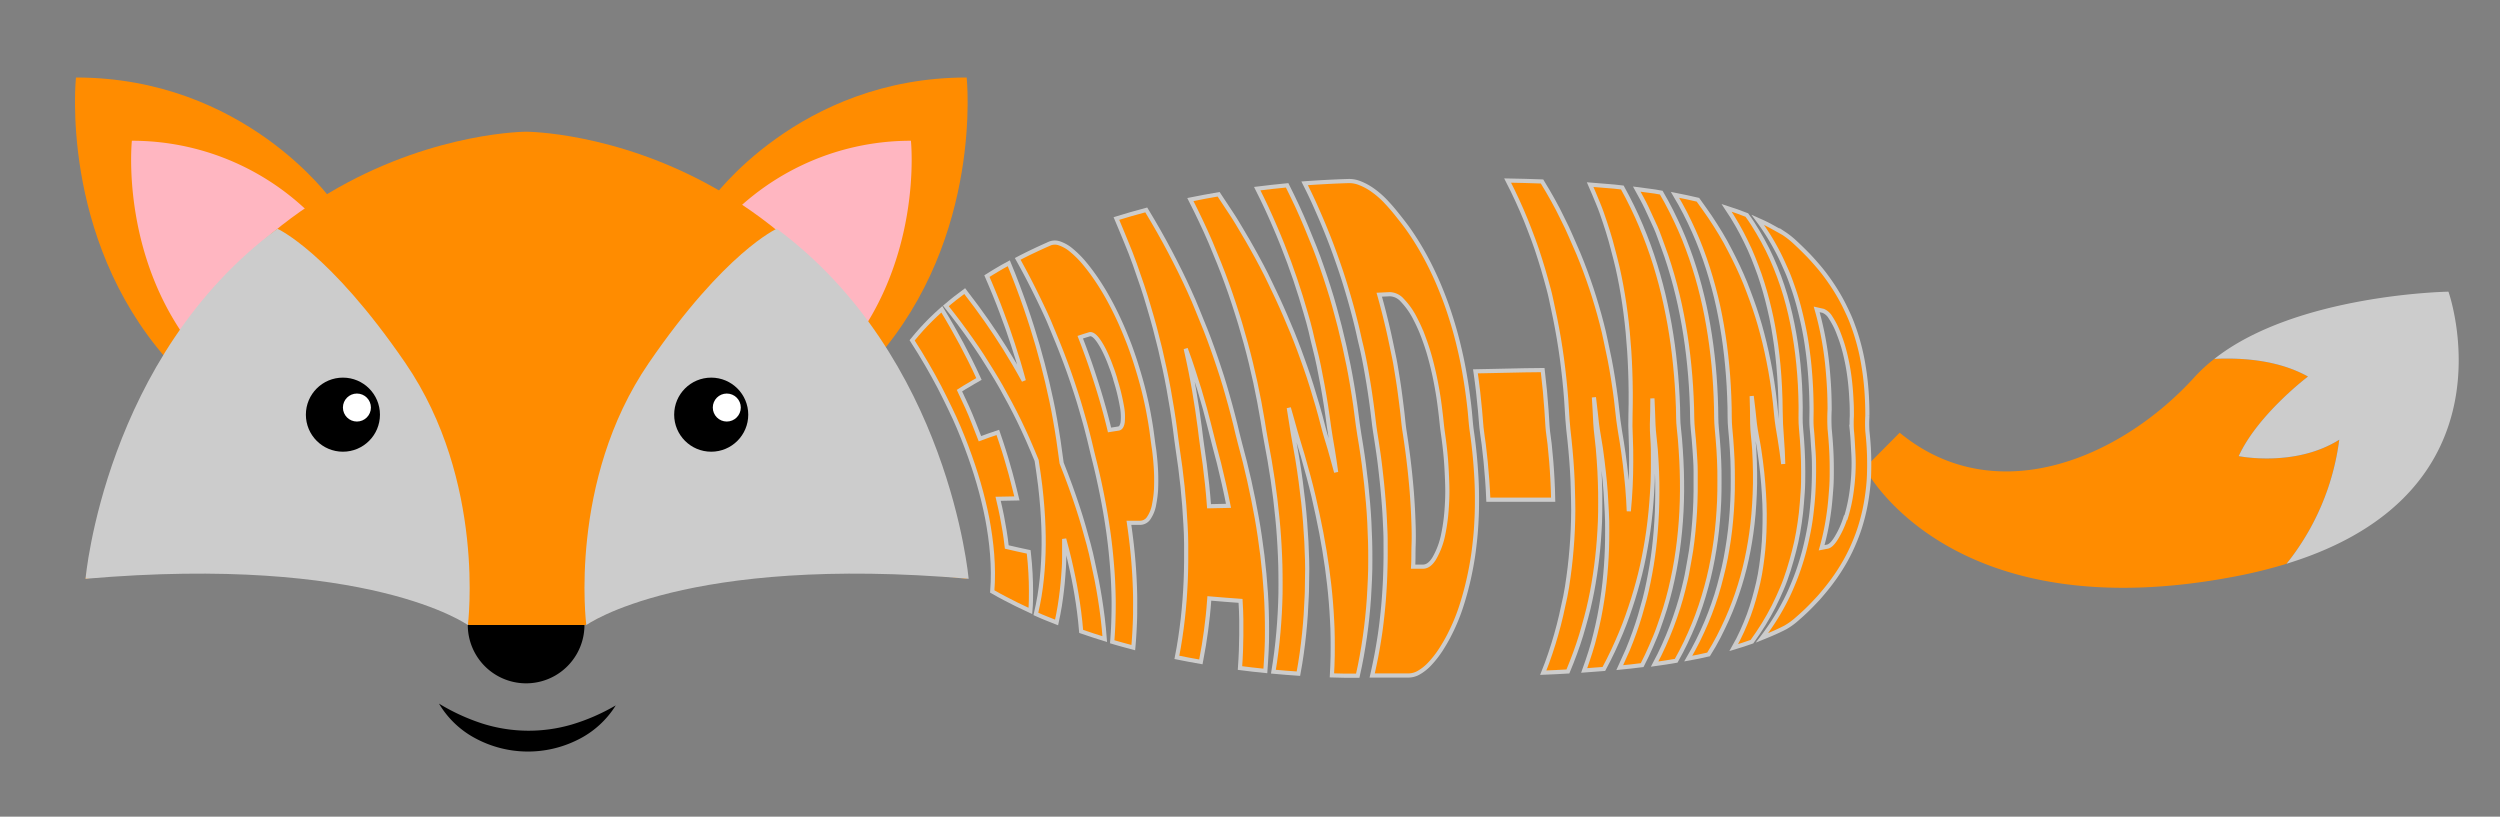 <svg id="Capa_1" data-name="Capa 1" xmlns="http://www.w3.org/2000/svg" viewBox="0 0 600 196"><rect x="0" y="0" width="600" height="196" fill="#808080" stroke="none"/><title>LOGO</title><g id="SVGRepo_iconCarrier" data-name="SVGRepo iconCarrier"><path d="M455.92,103.85c22.93,18.89,53.06,6.24,70.89-13.48a37.55,37.55,0,0,1,4.64-4.24c7.55-.35,15.75.5,22.47,4.24,0,0-12,9.11-16.63,19.1,0,0,13.51,2.75,24.13-3.93a59.93,59.93,0,0,1-12.65,29.77,117.29,117.29,0,0,1-11.48,2.87c-69.7,13.73-89.76-25.88-89.76-25.88Z" style="fill:#ff8c00"/><path d="M537.29,109.47c4.58-10,16.63-19.1,16.63-19.1-6.72-3.74-14.92-4.59-22.47-4.24C551.13,70.59,587.63,70,587.63,70s17.1,48.14-38.86,65.3a59.82,59.82,0,0,0,12.65-29.77C550.8,112.22,537.29,109.47,537.29,109.47Z" style="fill:#ccc"/><path d="M170.7,48S191.64,18.6,232,18.6c0,0,4.07,38.08-21.74,67.53" style="fill:#ff8c00"/><path d="M171.07,56.55a60.9,60.9,0,0,1,47.55-22.77s3.15,29.52-16.86,52.35" style="fill:#ffb6c1"/><path d="M79.57,48S58.63,18.6,18.23,18.6c0,0-4.06,38.08,21.75,67.53" style="fill:#ff8c00"/><path d="M79.2,56.55A60.9,60.9,0,0,0,31.65,33.78S28.5,63.3,48.51,86.13" style="fill:#ffb6c1"/><path d="M126.28,31.61s-85,0-105.75,107.3c0,0,79.39-16,105.75,25.1C147.7,127.15,232,138.91,232,138.91,211.28,31.61,126.28,31.61,126.28,31.61Z" style="fill:#ff8c00"/><path d="M66.58,54.9S79,60.43,97.29,87.12c19.42,28.35,15,62.9,15,62.9s-23.57-17-91.76-11.11C20.53,138.91,25.14,85.64,66.58,54.9Z" style="fill:#ccc"/><path d="M186.42,54.9S174,60.43,155.71,87.12c-19.43,28.35-15,62.9-15,62.9s23.57-17,91.77-11.11C232.46,138.91,227.86,85.64,186.42,54.9Z" style="fill:#ccc"/><circle cx="170.69" cy="99.52" r="8.89"/><circle cx="174.43" cy="97.81" r="3.36" style="fill:#fff"/><circle cx="82.3" cy="99.52" r="8.89"/><circle cx="85.66" cy="97.81" r="3.36" style="fill:#fff"/><path d="M140.27,150a14,14,0,1,1-28,0"/></g><path d="M230.27,93.75c.74,1.55,1.33,2.85,1.86,4s1,2.33,1.49,3.54,1,2.49,1.57,4c1.63-.61,2.5-.91,4.29-1.51.57,1.61,1,3,1.43,4.32s.76,2.51,1.1,3.69.69,2.38,1,3.65.69,2.64,1.05,4.18l-4.51.09c.38,1.6.67,2.92.91,4.13s.44,2.33.63,3.52.37,2.44.54,3.92c1,.24,1.79.42,2.58.59l2.68.58c.23,2,.35,3.63.43,5.13s.12,2.86.12,4.31,0,3-.15,4.74c-1.29-.59-2.34-1.1-3.31-1.58s-1.85-.92-2.78-1.42-1.91-1-3.06-1.68c.12-1.51.17-3,.16-4.49s-.08-3-.19-4.41-.27-2.9-.47-4.33-.43-2.85-.7-4.27-.59-2.82-.93-4.23-.72-2.82-1.13-4.24-.86-2.86-1.35-4.31-1-2.92-1.57-4.42-1.17-3-1.83-4.57S228.78,99.6,228,98s-1.62-3.34-2.53-5.09-1.92-3.55-3-5.42-2.27-3.8-3.56-5.81c.82-1,1.55-1.87,2.26-2.65s1.39-1.5,2.17-2.27,1.62-1.57,2.7-2.53c1,1.66,1.86,3.11,2.62,4.46s1.46,2.6,2.13,3.86,1.31,2.51,2,3.88,1.39,2.83,2.16,4.52c-1,.56-1.7,1-2.4,1.41S231.15,93.17,230.27,93.75Z" style="fill:#ff8c00;stroke:#ccc"/><path d="M254.79,111.13c.79,2,1.49,3.83,2.13,5.59s1.21,3.43,1.73,5,1,3.14,1.43,4.63.84,2.94,1.22,4.37.72,2.83,1,4.25.63,2.83.91,4.27.54,2.9.78,4.41.46,3.06.66,4.68.36,3.3.49,5.06l-2.86-.91c-.85-.27-1.69-.55-2.8-.94-.14-1.71-.31-3.26-.5-4.73s-.39-2.83-.62-4.17-.46-2.66-.74-4-.58-2.77-.94-4.29-.77-3.16-1.28-5c0,1.78,0,3.35,0,4.78s-.12,2.73-.21,4-.2,2.42-.34,3.61-.3,2.39-.5,3.65-.46,2.57-.77,4c-1-.4-1.77-.71-2.52-1s-1.48-.62-2.45-1.05q.52-2.19.87-4.29c.23-1.4.41-2.78.55-4.13s.25-2.7.32-4.05.12-2.69.13-4.08,0-2.79-.06-4.27-.13-3-.26-4.65-.29-3.38-.51-5.26-.55-4-.86-6.11c-.73-1.75-1.44-3.48-2.15-5.07s-1.41-3.09-2.11-4.53-1.4-2.79-2.1-4.11-1.4-2.6-2.11-3.86-1.44-2.48-2.2-3.71-1.52-2.46-2.33-3.71-1.66-2.51-2.57-3.8-1.86-2.63-2.89-4-2.13-2.81-3.32-4.29c.85-.73,1.52-1.27,2.19-1.8s1.37-1.06,2.32-1.76c1,1.35,2,2.61,2.88,3.8s1.68,2.31,2.44,3.4,1.49,2.17,2.2,3.24,1.41,2.16,2.12,3.29,1.43,2.32,2.18,3.6,1.54,2.66,2.37,4.18c-.45-1.67-.89-3.2-1.32-4.64s-.86-2.78-1.29-4.08-.85-2.56-1.29-3.82-.91-2.52-1.4-3.82-1-2.66-1.6-4.1-1.22-3-1.95-4.65c1-.64,1.79-1.1,2.57-1.57s1.59-.92,2.68-1.51c.8,1.92,1.52,3.75,2.18,5.5s1.27,3.44,1.83,5.06,1.08,3.19,1.56,4.72.93,3,1.36,4.49.82,2.92,1.2,4.37.74,2.9,1.09,4.37.67,3,1,4.47.61,3.07.9,4.67.56,3.27.82,5S254.52,109.26,254.79,111.13Z" style="fill:#ff8c00;stroke:#ccc"/><path d="M277,108c.23,1.86.38,3.57.45,5.15s.05,3,0,4.3a25.46,25.46,0,0,1-.44,3.5,8.37,8.37,0,0,1-1.34,3.43,2.49,2.49,0,0,1-2.06,1.09l-2.67,0c.27,1.86.49,3.57.67,5.16s.32,3.07.43,4.48.2,2.75.26,4.06.11,2.58.13,3.86,0,2.56,0,3.87-.06,2.67-.13,4.08-.17,2.89-.31,4.45l-2.55-.69c-.76-.21-1.52-.42-2.51-.72.12-1.55.22-3.08.27-4.61s.08-3,.08-4.54-.05-3-.11-4.48-.15-2.95-.27-4.41-.25-2.92-.41-4.37-.34-2.9-.55-4.35-.43-2.88-.68-4.32-.52-2.89-.81-4.34-.6-2.9-.93-4.37-.69-2.94-1.06-4.42-.7-2.94-1.07-4.43-.76-3-1.18-4.48-.85-3-1.31-4.51-.95-3-1.47-4.55-1.06-3.08-1.64-4.64-1.18-3.13-1.83-4.73-1.32-3.21-2-4.85-1.48-3.31-2.29-5-1.66-3.41-2.56-5.16-1.85-3.52-2.86-5.33c1.47-.77,2.6-1.33,3.76-1.88s2.32-1.09,3.92-1.79a3.25,3.25,0,0,1,2.31-.06A8.81,8.81,0,0,1,257,59.94a24.23,24.23,0,0,1,3.37,3.37c.71.86,1.43,1.79,2.15,2.81s1.44,2.11,2.16,3.29,1.43,2.44,2.13,3.78,1.4,2.78,2.08,4.29,1.34,3.12,2,4.81c.39,1,.8,2.18,1.22,3.41s.83,2.57,1.26,4c.48,1.63.92,3.24,1.3,4.83s.72,3.14,1,4.67.54,3,.74,4.51S276.77,106.55,277,108Zm-9.32-17c-.43-1.38-.76-2.35-1-2.93a35.7,35.7,0,0,0-1.43-3.47A19.73,19.73,0,0,0,263.8,82c-.92-1.38-1.74-2-2.4-1.75-.87.27-1.3.4-2.14.68.68,1.74,1.26,3.31,1.79,4.78s1,2.86,1.44,4.21.86,2.66,1.27,4,.82,2.76,1.24,4.27.85,3.15,1.29,5l2.15-.34c.51-.08.84-.57,1-1.48a13.51,13.51,0,0,0-.21-4A48.89,48.89,0,0,0,267.63,90.94Z" style="fill:#ff8c00;stroke:#ccc"/><path d="M297.73,144.21l-3.77-.28-3.72-.31c-.11,1.6-.24,3-.37,4.24s-.28,2.43-.43,3.57-.32,2.27-.52,3.48-.43,2.5-.71,3.94l-2.9-.52-2.86-.56c.31-1.56.58-3.1.81-4.65s.44-3.07.61-4.6.32-3.05.43-4.57.21-3,.27-4.53.1-3,.11-4.51,0-3,0-4.49-.08-3-.16-4.5-.17-3-.29-4.51-.25-3-.41-4.55-.34-3.06-.54-4.61-.43-3.11-.67-4.69-.41-3.09-.62-4.68-.45-3.17-.7-4.75-.53-3.17-.82-4.77-.61-3.19-.95-4.79-.7-3.23-1.09-4.86-.81-3.27-1.25-4.93-.92-3.33-1.42-5-1-3.41-1.6-5.14-1.18-3.48-1.82-5.26S271,59.78,270.25,58s-1.49-3.68-2.31-5.56c1.4-.43,2.47-.75,3.54-1.06s2.15-.61,3.62-1q1.53,2.52,2.94,5c.93,1.64,1.83,3.27,2.68,4.89s1.67,3.21,2.45,4.79,1.53,3.16,2.24,4.73,1.4,3.11,2,4.65,1.27,3.08,1.87,4.6,1.16,3,1.71,4.57,1.06,3,1.56,4.54,1,3,1.43,4.53.88,3,1.29,4.54.81,3,1.19,4.57.7,3,1.11,4.52.82,3.06,1.2,4.58.73,3,1.07,4.52.65,3,.95,4.49.58,3,.85,4.46.5,3,.72,4.46.43,3,.61,4.48.34,3,.48,4.49.26,3,.36,4.54.17,3,.21,4.59.07,3.08.06,4.64,0,3.12-.1,4.7-.16,3.17-.29,4.77c-1.24-.12-2.17-.23-3.09-.33l-3-.37c.11-1.54.18-2.91.23-4.19s.07-2.47.08-3.67,0-2.42,0-3.75S297.82,145.88,297.73,144.21Zm-2.89-22.81c-.36-1.84-.73-3.58-1.11-5.26s-.75-3.27-1.14-4.83-.79-3.06-1.19-4.55-.73-2.87-1.09-4.32-.73-2.89-1.13-4.36-.83-2.94-1.29-4.46-1-3.11-1.51-4.75-1.14-3.37-1.81-5.19c.43,1.86.8,3.62,1.14,5.3s.63,3.27.9,4.82.51,3,.73,4.51.42,2.92.61,4.38.33,2.83.56,4.32.44,3,.64,4.53.39,3.13.56,4.78.33,3.37.46,5.18Z" style="fill:#ff8c00;stroke:#ccc"/><path d="M325.86,162.17l-3.11,0-3.09-.08c.09-1.58.15-3.13.18-4.64s0-3,0-4.46-.08-2.89-.15-4.31-.17-2.81-.28-4.19-.25-2.76-.4-4.12-.32-2.73-.51-4.09-.4-2.74-.63-4.12-.47-2.77-.74-4.19-.56-2.85-.88-4.33-.65-3-1-4.52-.77-3.14-1.21-4.79-.91-3.35-1.43-5.13-1.14-3.7-1.65-5.48-1.05-3.83-1.65-5.84c.37,2.19.68,4.39,1,6.31s.74,4,1.05,5.91.58,3.7.81,5.45.44,3.43.62,5.07.32,3.22.44,4.77.22,3.06.3,4.56.13,3,.17,4.42.05,2.92,0,4.37,0,2.9-.09,4.36-.13,2.94-.23,4.43-.23,3-.39,4.55-.35,3.1-.57,4.7-.49,3.23-.8,4.9l-3-.22-3-.26c.27-1.59.5-3.18.7-4.76s.37-3.15.5-4.71.25-3.11.33-4.65.14-3.08.17-4.61,0-3.06,0-4.58-.06-3-.12-4.54-.15-3-.25-4.54-.23-3-.38-4.53-.31-3-.5-4.55-.39-3-.62-4.58-.47-3.07-.74-4.63-.55-3.12-.86-4.7-.52-3.07-.78-4.65-.54-3.15-.84-4.71-.61-3.13-.95-4.69-.7-3.12-1.08-4.69-.78-3.12-1.21-4.69-.88-3.15-1.35-4.73-1-3.17-1.51-4.77-1.09-3.21-1.67-4.83-1.21-3.26-1.87-4.91-1.34-3.31-2.06-5-1.49-3.37-2.3-5.08-1.64-3.43-2.54-5.18l3.37-.66c1-.19,2-.38,3.41-.61,1.05,1.55,2,3.07,3,4.55s1.84,2.94,2.69,4.37,1.67,2.83,2.44,4.22,1.52,2.74,2.23,4.1,1.39,2.68,2,4,1.29,2.65,1.9,4,1.21,2.65,1.78,4,1.14,2.66,1.69,4,1.07,2.72,1.6,4.11,1,2.81,1.53,4.26,1,2.94,1.48,4.46.95,3.1,1.42,4.73.92,3.3,1.36,5.05,1,3.43,1.54,5.26,1,3.69,1.54,5.6q-.39-2.88-.85-5.64c-.3-1.85-.64-3.55-.87-5.31s-.47-3.47-.73-5.12-.52-3.24-.81-4.79-.58-3.06-.88-4.54-.63-2.92-1-4.34-.68-2.82-1-4.2-.73-2.75-1.12-4.11-.79-2.71-1.21-4.07-.86-2.71-1.32-4.07-.95-2.74-1.46-4.13-1.05-2.79-1.61-4.21-1.17-2.87-1.8-4.34-1.3-3-2-4.5-1.47-3.09-2.28-4.69c1.42-.18,2.5-.3,3.57-.42l3.61-.37c.85,1.7,1.66,3.37,2.42,5s1.49,3.32,2.19,5,1.34,3.27,2,4.9,1.21,3.23,1.77,4.83,1.09,3.19,1.59,4.78,1,3.17,1.41,4.74.87,3.15,1.26,4.71.77,3.14,1.12,4.7.68,3.13,1,4.7.59,3.14.86,4.71.51,3.16.74,4.75.43,3.31.63,4.79.48,3.1.74,4.69.48,3.16.69,4.72.39,3.12.56,4.66.31,3.08.44,4.61.23,3,.31,4.57.14,3,.18,4.55.06,3,.05,4.55,0,3-.09,4.56-.13,3-.24,4.58-.24,3.07-.4,4.61-.35,3.08-.57,4.64-.48,3.11-.76,4.68S326.22,160.58,325.86,162.17Z" style="fill:#ff8c00;stroke:#ccc"/><path d="M332.77,48.56c.82.87,1.65,1.83,2.49,2.89s1.79,2.23,2.69,3.5,1.8,2.64,2.69,4.13,1.76,3.08,2.62,4.8c.57,1.15,1.13,2.34,1.67,3.57S346,70,346.5,71.29s1,2.7,1.46,4.12.91,2.89,1.33,4.41.81,3.09,1.18,4.72.71,3.31,1,5c.28,1.57.53,3.14.74,4.7s.41,3.13.56,4.68.24,3,.45,4.47c.28,1.91.5,3.75.68,5.55s.31,3.53.41,5.22.15,3.34.16,4.93,0,3.14-.06,4.64-.14,3-.26,4.38-.28,2.79-.45,4.12-.39,2.62-.62,3.87c-.33,1.76-.69,3.41-1.1,5s-.82,3-1.27,4.39-.93,2.65-1.44,3.85-1.05,2.32-1.59,3.36-1.11,2-1.67,2.89a24,24,0,0,1-2.79,3.65,11.22,11.22,0,0,1-2.66,2.16,5,5,0,0,1-2.47.72l-4.49,0h-4.28c.36-1.58.7-3.16,1-4.73s.56-3.13.8-4.69.43-3.11.6-4.65.32-3.09.43-4.62.21-3.07.27-4.59.1-3,.12-4.58,0-3,0-4.57-.09-3-.16-4.57-.17-3.06-.29-4.59-.26-3.08-.42-4.63-.34-3.11-.53-4.68-.43-3.16-.67-4.76-.52-3.22-.7-4.71-.38-3.22-.6-4.82-.45-3.19-.71-4.77-.53-3.16-.83-4.74-.61-3.14-1-4.71-.7-3.14-1.09-4.72-.79-3.14-1.23-4.72-.9-3.16-1.39-4.75-1-3.19-1.56-4.79-1.13-3.22-1.74-4.84-1.26-3.25-1.94-4.89-1.41-3.3-2.17-5-1.56-3.34-2.4-5c1.39-.1,2.56-.18,3.65-.24s2.12-.12,3.22-.17,2.28-.1,3.71-.14a6.82,6.82,0,0,1,2.69.51,14.2,14.2,0,0,1,3.08,1.68A20.84,20.84,0,0,1,332.77,48.56ZM346.42,128q.34-1.64.57-3.57c.15-1.29.25-2.68.32-4.19s.07-3.11,0-4.84-.15-3.58-.32-5.55-.42-4.07-.75-6.3c-.18-1.3-.28-2.51-.44-3.89s-.34-2.81-.56-4.27c-.33-2.12-.7-4.1-1.11-5.92s-.85-3.52-1.32-5.07-1-3-1.48-4.26a37.58,37.58,0,0,0-1.6-3.5,18,18,0,0,0-3.2-4.6,4.12,4.12,0,0,0-3-1.43l-2.51.12c.5,1.76.95,3.48,1.37,5.17s.81,3.33,1.16,4.95.67,3.2,1,4.76.56,3.11.81,4.63.47,3,.67,4.54.39,3,.56,4.5.28,2.87.52,4.37.45,3,.65,4.47.38,3,.54,4.43.31,3,.44,4.46.23,3,.32,4.53.15,3.08.2,4.65.06,3.18,0,4.81,0,3.31-.11,5h2.35c1,0,1.91-.65,2.73-2A18.86,18.86,0,0,0,346.42,128Z" style="fill:#ff8c00;stroke:#ccc"/><path d="M370.24,88.82c.21,1.75.39,3.39.54,5s.27,3.07.37,4.52.18,2.85.26,4.1.35,2.77.5,4.14.27,2.75.39,4.16.21,2.87.29,4.39.14,3.11.17,4.8l-4.13,0-3.58,0H357.2c-.07-1.68-.16-3.26-.27-4.77s-.24-3-.37-4.35-.29-2.77-.46-4.13-.43-2.84-.55-4.09-.21-2.63-.34-4.07-.28-2.92-.46-4.48-.39-3.19-.64-4.92l4.4-.09,3.74-.08,3.72-.08Z" style="fill:#ff8c00;stroke:#ccc"/><path d="M389.36,45q1.27,2.3,2.4,4.62t2.1,4.63c.65,1.55,1.26,3.11,1.83,4.66s1.09,3.12,1.58,4.69.93,3.14,1.35,4.71.79,3.16,1.13,4.75.66,3.19.95,4.8.53,3.23.76,4.86.41,3.27.58,4.93.31,3.34.42,5,.2,3.4.26,5.14,0,3.29.21,5,.33,3.48.45,5.18.2,3.38.25,5,.07,3.31.06,4.93-.06,3.24-.14,4.83-.2,3.18-.35,4.76-.33,3.14-.55,4.69-.47,3.11-.77,4.65-.63,3.08-1,4.61-.8,3.05-1.26,4.58-1,3-1.53,4.55-1.17,3-1.83,4.54-1.37,3-2.14,4.52l-2.67.32-2.71.28q1-2.18,1.93-4.29c.58-1.41,1.12-2.8,1.61-4.18s.94-2.74,1.34-4.09.78-2.7,1.12-4,.64-2.67.91-4,.52-2.68.74-4,.41-2.71.58-4.1.3-2.78.42-4.22.2-2.9.27-4.41.09-3.07.1-4.68,0-3.27-.08-5-.16-3.54-.31-5.44-.48-4.12-.55-6-.12-4-.24-6.2c0,2.17-.06,4.38-.11,6.21s.2,4,.23,5.95,0,3.71,0,5.45-.1,3.41-.2,5-.22,3.17-.37,4.68-.32,3-.52,4.43-.43,2.85-.68,4.24-.52,2.76-.82,4.12-.63,2.71-1,4.05-.74,2.69-1.16,4-.87,2.7-1.36,4.07-1,2.74-1.59,4.13-1.2,2.81-1.87,4.24-1.41,2.88-2.2,4.36c-1.86.16-2.81.23-4.72.36.55-1.48,1-2.95,1.48-4.39s.84-2.86,1.19-4.27.66-2.79.94-4.17.51-2.75.72-4.11.39-2.72.54-4.08.27-2.73.37-4.1.17-2.76.22-4.17.06-2.83.06-4.28,0-3-.1-4.48-.15-3.1-.27-4.73-.27-3.31-.47-5.06-.42-3.58-.69-5.49-.73-4.09-.94-5.94-.44-4.1-.72-6.28c.16,2.18.25,4.43.35,6.29s.44,4,.6,5.94.3,3.74.39,5.49.14,3.44.17,5.07,0,3.21,0,4.74-.09,3-.17,4.48-.19,2.89-.32,4.3-.29,2.8-.47,4.17-.39,2.75-.62,4.12-.49,2.73-.79,4.1-.61,2.75-1,4.14-.76,2.79-1.19,4.2-.92,2.86-1.45,4.31-1.11,2.94-1.74,4.44l-2.92.16-3,.13c.61-1.53,1.17-3,1.69-4.58s1-3.05,1.42-4.57.83-3,1.18-4.57.68-3,1-4.56.53-3,.75-4.57.4-3.05.55-4.58.28-3.06.38-4.6.16-3.08.2-4.63.05-3.12,0-4.69-.06-3.15-.13-4.74-.16-3.2-.29-4.82-.27-3.27-.45-4.93-.39-3.35-.48-4.86-.19-3.35-.32-5-.27-3.29-.45-4.91-.36-3.24-.58-4.85-.46-3.2-.73-4.79-.56-3.17-.88-4.75-.67-3.15-1-4.73-.78-3.14-1.21-4.71-.9-3.14-1.4-4.71-1-3.15-1.6-4.72-1.18-3.15-1.82-4.73-1.33-3.16-2.06-4.75-1.5-3.17-2.32-4.76l4.16.09,4.1.13q1.38,2.25,2.6,4.44T375,52.45c.72,1.43,1.41,2.85,2,4.25s1.25,2.81,1.83,4.2,1.12,2.77,1.63,4.15,1,2.76,1.46,4.14.89,2.76,1.3,4.16.81,2.79,1.17,4.21.72,2.84,1,4.3.64,2.93.93,4.43.56,3,.81,4.61.49,3.19.7,4.85.4,3.55.58,5.11.53,3.39.81,5.19.54,3.62.76,5.45.42,3.67.58,5.54.27,3.75.35,5.65q.29-3,.43-6t.14-5.89c0-2,0-3.87-.1-5.78s-.11-3.63-.06-5.48.06-3.64.05-5.37-.05-3.42-.11-5.06-.13-3.25-.24-4.82-.23-3.11-.37-4.62-.32-3-.51-4.5-.41-2.94-.65-4.4-.5-2.91-.8-4.35-.61-2.9-1-4.35-.74-2.9-1.15-4.36-.88-2.92-1.37-4.4-1-3-1.62-4.46-1.22-3-1.91-4.54l3.81.31C386.76,44.71,387.88,44.82,389.36,45Z" style="fill:#ff8c00;stroke:#ccc"/><path d="M398.7,46.23c.86,1.47,1.66,2.94,2.41,4.43s1.45,3,2.11,4.46,1.26,3,1.82,4.5,1.09,3,1.57,4.55.93,3,1.34,4.59.78,3.08,1.12,4.64.64,3.12.91,4.7.52,3.16.73,4.77.4,3.22.56,4.86.28,3.29.38,5,.17,3.37.21,5.09,0,3.25.17,5,.31,3.45.42,5.14.18,3.34.21,5,0,3.26,0,4.86-.1,3.19-.19,4.76-.24,3.13-.4,4.68-.38,3.08-.62,4.61-.53,3-.85,4.55-.69,3-1.1,4.5-.86,3-1.35,4.47-1.05,3-1.64,4.43-1.25,2.94-1.95,4.4-1.46,2.92-2.28,4.37c-1,.18-1.79.3-2.56.42s-1.56.24-2.61.38q1.19-2.22,2.2-4.47c.67-1.49,1.3-3,1.87-4.49s1.09-3,1.57-4.51.91-3,1.29-4.55.74-3,1-4.57.58-3.07.81-4.62.42-3.1.57-4.66.28-3.14.37-4.73.14-3.19.16-4.81,0-3.26,0-4.91-.13-3.33-.24-5-.26-3.42-.44-5.17-.14-3.3-.19-5-.14-3.44-.24-5.12-.25-3.36-.41-5-.35-3.29-.57-4.91-.47-3.23-.75-4.83-.59-3.19-.93-4.77-.72-3.15-1.13-4.71-.86-3.12-1.34-4.67-1-3.1-1.58-4.64S398,56,397.33,54.51s-1.36-3-2.11-4.58-1.55-3-2.4-4.55c1.2.15,2.09.28,3,.4S397.55,46,398.7,46.23Z" style="fill:#ff8c00;stroke:#ccc"/><path d="M420.47,154c-1.7.6-2.58.88-4.37,1.42.75-1.31,1.42-2.62,2-3.92s1.13-2.6,1.61-3.89.89-2.59,1.26-3.89.69-2.59,1-3.89.52-2.62.72-3.94.36-2.67.49-4,.22-2.76.27-4.19.08-2.9.07-4.42-.07-3.08-.17-4.71-.23-3.34-.42-5.12-.43-3.65-.73-5.63-.84-4.33-1.05-6.2-.43-4.28-.74-6.56c.09,2.28.1,4.67.12,6.55s.36,4.24.48,6.22.18,3.86.2,5.66,0,3.51-.08,5.16-.16,3.25-.3,4.79-.3,3-.51,4.49-.44,2.89-.71,4.29-.57,2.79-.91,4.16-.72,2.73-1.14,4.09-.88,2.72-1.39,4.08-1.06,2.72-1.68,4.1-1.29,2.76-2,4.16-1.55,2.82-2.44,4.25c-1.91.44-2.89.65-4.87,1q1.25-2.15,2.33-4.31c.71-1.44,1.38-2.89,2-4.34s1.17-2.92,1.68-4.38,1-2.94,1.39-4.42.79-3,1.13-4.45.62-3,.87-4.51.47-3,.65-4.57.31-3.08.42-4.64.17-3.14.21-4.73,0-3.21,0-4.84-.1-3.28-.2-5-.24-3.38-.41-5.11-.11-3.26-.15-5-.11-3.4-.2-5.06-.22-3.31-.37-4.93-.33-3.23-.54-4.83-.45-3.16-.72-4.73-.57-3.11-.9-4.65-.71-3.07-1.12-4.59-.84-3-1.33-4.54-1-3-1.56-4.48-1.17-3-1.83-4.44-1.35-2.94-2.1-4.39-1.56-2.91-2.42-4.35l2.78.56,2.71.61c1,1.4,2,2.77,2.92,4.13s1.75,2.7,2.54,4,1.53,2.65,2.22,4,1.34,2.62,1.95,3.92,1.18,2.61,1.72,3.92,1,2.62,1.52,4,.93,2.67,1.36,4,.82,2.75,1.2,4.17.73,2.89,1.06,4.39.64,3.05.93,4.66.54,3.29.77,5,.43,3.57.6,5.48.5,3.68.83,5.68.61,4,.85,6.06c-.05-2.2-.17-4.37-.34-6.52s-.27-4-.28-6.06-.07-3.94-.16-5.76-.21-3.57-.36-5.24-.34-3.28-.55-4.83-.46-3-.72-4.52-.57-2.89-.9-4.29-.68-2.78-1.07-4.14-.81-2.71-1.27-4.05-1-2.68-1.51-4-1.14-2.66-1.79-4-1.35-2.68-2.11-4-1.6-2.7-2.52-4.06c1,.32,1.74.57,2.46.83s1.45.53,2.39.9c1,1.35,1.85,2.71,2.67,4.1s1.59,2.78,2.3,4.2,1.34,2.86,1.94,4.32,1.13,2.92,1.63,4.41.94,3,1.34,4.52.75,3.07,1.07,4.64.59,3.15.83,4.75.44,3.24.6,4.89.29,3.34.38,5,.14,3.45.16,5.23-.09,3.34.09,5.15.3,3.58.39,5.31.13,3.44.13,5.12,0,3.32-.13,5-.22,3.23-.4,4.81-.41,3.14-.68,4.68-.6,3.08-1,4.59-.8,3-1.28,4.49-1,3-1.61,4.4-1.26,2.9-2,4.33-1.51,2.85-2.38,4.25S421.48,152.59,420.47,154Z" style="fill:#ff8c00;stroke:#ccc"/><path d="M434,61.26c.87.91,1.77,1.92,2.68,3s1.85,2.34,2.77,3.69a46.13,46.13,0,0,1,2.71,4.48c.53,1,1,2,1.52,3.13s.93,2.24,1.36,3.46.81,2.49,1.17,3.85.67,2.78.93,4.29.5,3.11.66,4.8c.13,1.27.22,2.56.28,3.86s.09,2.62.09,3.94a30.59,30.59,0,0,0,0,3.71c.21,1.91.34,3.73.4,5.47s.05,3.39,0,5-.21,3.09-.4,4.53-.43,2.81-.72,4.12-.63,2.56-1,3.76-.8,2.35-1.25,3.45a43.19,43.19,0,0,1-2.18,4.57c-.78,1.4-1.59,2.69-2.41,3.88s-1.67,2.3-2.5,3.31-1.66,2-2.48,2.83a53.27,53.27,0,0,1-4.3,4.13,16.54,16.54,0,0,1-2.89,2.09c-1.06.54-1.88.92-2.72,1.29s-1.69.73-2.85,1.19q1.53-2,2.85-4.06t2.41-4.14q1.11-2.08,2-4.23c.61-1.42,1.16-2.86,1.65-4.31s.93-2.92,1.31-4.4.71-3,1-4.5.52-3,.7-4.61.33-3.13.42-4.73.14-3.23.15-4.88,0-3.34-.13-5-.21-3.46-.39-5.25-.05-3.33-.07-5.09-.06-3.46-.15-5.15-.21-3.34-.37-5-.36-3.23-.59-4.81-.51-3.14-.83-4.67-.67-3-1.07-4.54-.85-3-1.34-4.42-1-2.9-1.63-4.31-1.24-2.82-1.95-4.2-1.47-2.74-2.3-4.08-1.72-2.66-2.68-3.95c1.29.57,2.22,1,3.14,1.51s1.82,1,3,1.67a20.33,20.33,0,0,1,2.53,1.95C431.48,58.76,432.66,59.88,434,61.26Zm9,63c.29-.9.55-1.89.8-3s.45-2.25.62-3.52.31-2.63.39-4.12.1-3.08,0-4.81-.17-3.59-.37-5.59a28.75,28.75,0,0,1,0-3.36c0-1.24,0-2.5-.09-3.77-.08-1.86-.23-3.56-.42-5.12s-.43-3-.7-4.28-.56-2.48-.88-3.56-.65-2-1-2.91a19.42,19.42,0,0,0-2-4,3.8,3.8,0,0,0-1.76-1.61L436,74.25q.7,2.44,1.21,4.85c.35,1.61.63,3.2.87,4.79s.43,3.17.57,4.75.26,3.17.34,4.76.11,3.2.12,4.82a45.54,45.54,0,0,0,0,4.67c.16,1.65.29,3.26.38,4.86s.13,3.17.13,4.73,0,3.13-.12,4.69-.23,3.12-.42,4.7-.43,3.15-.74,4.75-.69,3.21-1.15,4.84l1.41-.27c.59-.12,1.27-.75,2-1.89A21.59,21.59,0,0,0,442.91,124.24Z" style="fill:#ff8c00;stroke:#ccc"/><path d="M147.78,169.29a22.3,22.3,0,0,1-9.07,8.23,26.67,26.67,0,0,1-24.46-.24,22.32,22.32,0,0,1-8.89-8.41,49,49,0,0,0,10.43,4.79,36.78,36.78,0,0,0,21.46.22A48.18,48.18,0,0,0,147.78,169.29Z"/></svg>